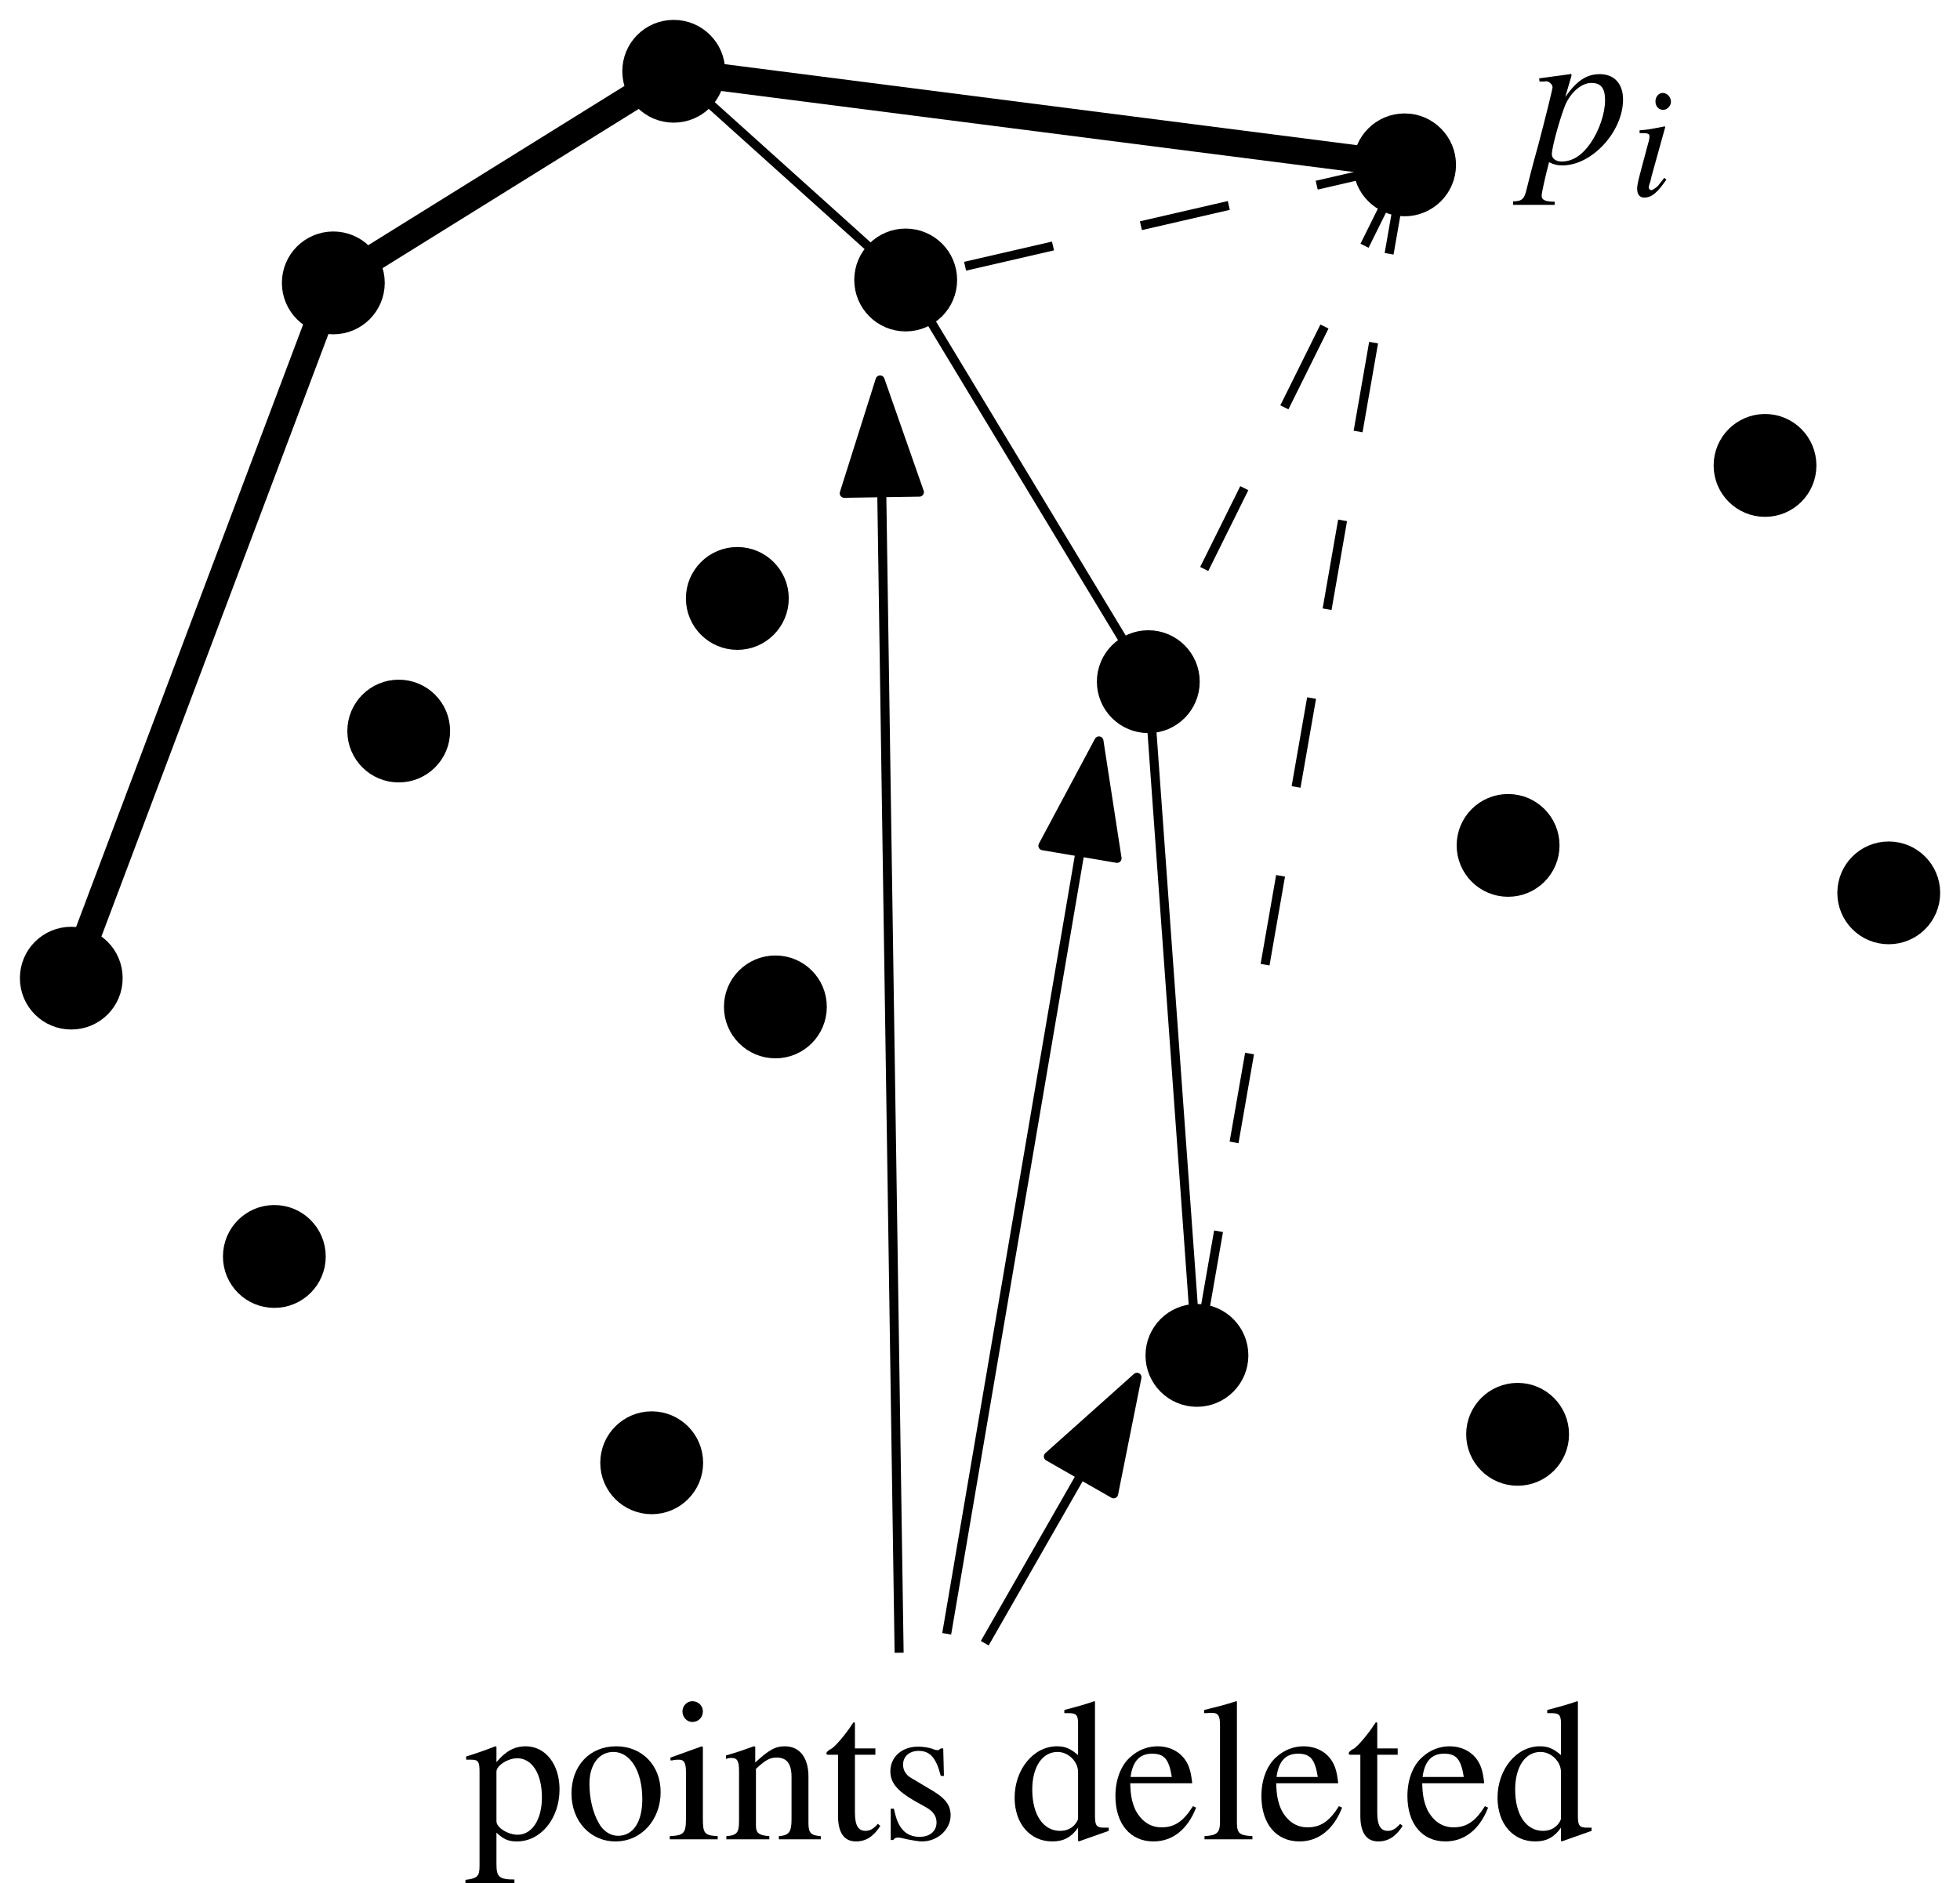 <?xml version="1.0" encoding="UTF-8"?>
<svg xmlns="http://www.w3.org/2000/svg" xmlns:xlink="http://www.w3.org/1999/xlink" width="86.907pt" height="83.504pt" viewBox="0 0 86.907 83.504" version="1.1">
<defs>
<g>
<symbol overflow="visible" id="glyph0-0">
<path style="stroke:none;" d=""/>
</symbol>
<symbol overflow="visible" id="glyph0-1">
<path style="stroke:none;" d="M 0.5 -3.625 L 0.703 -3.625 C 0.703 -3.625 0.719 -3.625 0.734 -3.625 C 0.859 -3.688 1.078 -3.516 1.078 -3.375 C 1.078 -3.297 0.766 -2.031 0.453 -0.844 C 0.203 0.047 -0.016 0.906 -0.078 1.172 C -0.172 1.578 -0.281 1.688 -0.672 1.688 L -0.672 1.844 L 1.172 1.844 L 1.172 1.703 C 0.75 1.703 0.594 1.625 0.594 1.438 C 0.594 1.312 0.75 0.609 0.922 -0.047 C 1.141 0.062 1.312 0.094 1.516 0.094 C 2.828 0.094 4.203 -1.406 4.203 -2.828 C 4.203 -3.531 3.812 -3.953 3.172 -3.953 C 2.594 -3.953 2.156 -3.672 1.641 -2.938 L 1.906 -3.844 L 1.922 -3.922 C 1.922 -3.922 1.922 -3.922 1.906 -3.953 L 1.891 -3.953 C 1.891 -3.969 1.891 -3.969 1.891 -3.969 L 1.859 -3.953 L 0.484 -3.766 Z M 2.844 -3.562 C 3.234 -3.547 3.406 -3.312 3.406 -2.797 C 3.406 -2.203 3.141 -1.438 2.75 -0.875 C 2.375 -0.344 1.953 -0.078 1.484 -0.078 C 1.234 -0.078 1.047 -0.203 1.047 -0.406 C 1.047 -0.703 1.375 -1.891 1.625 -2.547 C 1.875 -3.156 2.391 -3.594 2.844 -3.562 Z M 2.844 -3.562 "/>
</symbol>
<symbol overflow="visible" id="glyph1-0">
<path style="stroke:none;" d=""/>
</symbol>
<symbol overflow="visible" id="glyph1-1">
<path style="stroke:none;" d="M 1.547 -0.797 C 1.375 -0.578 1.328 -0.516 1.266 -0.438 C 1.141 -0.328 1.031 -0.25 0.969 -0.25 C 0.922 -0.25 0.859 -0.312 0.859 -0.359 C 0.859 -0.422 0.891 -0.531 0.938 -0.656 C 0.938 -0.688 0.953 -0.734 0.969 -0.781 L 0.969 -0.812 L 1.594 -3.062 L 1.562 -3.078 C 0.859 -2.938 0.719 -2.922 0.453 -2.906 L 0.453 -2.781 C 0.828 -2.781 0.891 -2.766 0.891 -2.625 C 0.891 -2.562 0.875 -2.453 0.828 -2.312 L 0.5 -1.078 C 0.391 -0.672 0.344 -0.453 0.344 -0.328 C 0.344 -0.062 0.453 0.078 0.656 0.078 C 0.984 0.078 1.234 -0.125 1.641 -0.719 Z M 1.484 -4.562 C 1.297 -4.562 1.156 -4.391 1.156 -4.188 C 1.156 -3.969 1.297 -3.812 1.5 -3.812 C 1.672 -3.812 1.844 -3.984 1.844 -4.172 C 1.844 -4.375 1.672 -4.562 1.484 -4.562 Z M 1.484 -4.562 "/>
</symbol>
<symbol overflow="visible" id="glyph2-0">
<path style="stroke:none;" d=""/>
</symbol>
<symbol overflow="visible" id="glyph2-1">
<path style="stroke:none;" d="M 0.078 -3.531 C 0.156 -3.531 0.219 -3.531 0.312 -3.531 C 0.609 -3.531 0.672 -3.438 0.672 -3.016 L 0.672 1.172 C 0.672 1.641 0.578 1.734 0.047 1.797 L 0.047 1.953 L 2.219 1.953 L 2.219 1.781 C 1.547 1.781 1.422 1.672 1.422 1.109 L 1.422 -0.297 C 1.734 0 1.953 0.094 2.328 0.094 C 3.391 0.094 4.219 -0.922 4.219 -2.219 C 4.219 -3.328 3.594 -4.125 2.719 -4.125 C 2.219 -4.125 1.828 -3.906 1.422 -3.422 L 1.422 -4.109 L 1.375 -4.125 C 0.891 -3.938 0.578 -3.828 0.078 -3.672 Z M 1.422 -3 C 1.422 -3.266 1.922 -3.594 2.344 -3.594 C 3 -3.594 3.438 -2.906 3.438 -1.859 C 3.438 -0.875 3 -0.203 2.359 -0.203 C 1.938 -0.203 1.422 -0.516 1.422 -0.797 Z M 1.422 -3 "/>
</symbol>
<symbol overflow="visible" id="glyph2-2">
<path style="stroke:none;" d="M 2.25 -4.125 C 1.078 -4.125 0.266 -3.266 0.266 -2.031 C 0.266 -0.812 1.094 0.094 2.219 0.094 C 3.359 0.094 4.219 -0.859 4.219 -2.094 C 4.219 -3.281 3.391 -4.125 2.25 -4.125 Z M 2.125 -3.875 C 2.875 -3.875 3.406 -3.016 3.406 -1.781 C 3.406 -0.766 3 -0.156 2.328 -0.156 C 1.984 -0.156 1.656 -0.375 1.469 -0.734 C 1.203 -1.203 1.062 -1.828 1.062 -2.469 C 1.062 -3.312 1.484 -3.875 2.125 -3.875 Z M 2.125 -3.875 "/>
</symbol>
<symbol overflow="visible" id="glyph2-3">
<path style="stroke:none;" d="M 1.562 -4.125 L 0.172 -3.625 L 0.172 -3.5 L 0.25 -3.5 C 0.359 -3.531 0.469 -3.531 0.562 -3.531 C 0.766 -3.531 0.859 -3.391 0.859 -3 L 0.859 -0.922 C 0.859 -0.266 0.766 -0.172 0.141 -0.141 L 0.141 0 L 2.266 0 L 2.266 -0.141 C 1.672 -0.172 1.609 -0.266 1.609 -0.922 L 1.609 -4.094 Z M 1.141 -6.125 C 0.906 -6.125 0.703 -5.922 0.703 -5.672 C 0.703 -5.422 0.891 -5.203 1.141 -5.203 C 1.406 -5.203 1.609 -5.406 1.609 -5.672 C 1.609 -5.922 1.406 -6.125 1.141 -6.125 Z M 1.141 -6.125 "/>
</symbol>
<symbol overflow="visible" id="glyph2-4">
<path style="stroke:none;" d="M 0.141 -3.562 C 0.203 -3.594 0.281 -3.609 0.391 -3.609 C 0.641 -3.609 0.719 -3.469 0.719 -3.031 L 0.719 -0.812 C 0.719 -0.297 0.625 -0.172 0.156 -0.141 L 0.156 0 L 2.062 0 L 2.062 -0.141 C 1.609 -0.172 1.469 -0.281 1.469 -0.594 L 1.469 -3.125 C 1.906 -3.531 2.094 -3.625 2.391 -3.625 C 2.828 -3.625 3.047 -3.359 3.047 -2.766 L 3.047 -0.891 C 3.047 -0.328 2.938 -0.172 2.484 -0.141 L 2.484 0 L 4.344 0 L 4.344 -0.141 C 3.906 -0.172 3.797 -0.281 3.797 -0.719 L 3.797 -2.781 C 3.797 -3.625 3.406 -4.125 2.75 -4.125 C 2.328 -4.125 2.047 -3.969 1.438 -3.406 L 1.438 -4.109 L 1.375 -4.125 C 0.938 -3.969 0.641 -3.859 0.141 -3.719 Z M 0.141 -3.562 "/>
</symbol>
<symbol overflow="visible" id="glyph2-5">
<path style="stroke:none;" d="M 2.281 -4.031 L 1.375 -4.031 L 1.375 -5.078 C 1.375 -5.172 1.375 -5.188 1.312 -5.188 C 1.25 -5.109 1.203 -5.031 1.141 -4.938 C 0.797 -4.453 0.406 -4.016 0.266 -3.984 C 0.172 -3.922 0.109 -3.859 0.109 -3.812 C 0.109 -3.781 0.125 -3.766 0.156 -3.75 L 0.625 -3.75 L 0.625 -1.047 C 0.625 -0.297 0.891 0.094 1.422 0.094 C 1.859 0.094 2.203 -0.125 2.5 -0.594 L 2.391 -0.688 C 2.203 -0.469 2.047 -0.375 1.844 -0.375 C 1.516 -0.375 1.375 -0.625 1.375 -1.188 L 1.375 -3.75 L 2.281 -3.75 Z M 2.281 -4.031 "/>
</symbol>
<symbol overflow="visible" id="glyph2-6">
<path style="stroke:none;" d="M 2.828 -2.812 L 2.797 -4.031 L 2.688 -4.031 L 2.672 -4.016 C 2.594 -3.953 2.578 -3.953 2.547 -3.953 C 2.5 -3.953 2.406 -3.969 2.312 -4.016 C 2.109 -4.078 1.906 -4.109 1.672 -4.109 C 0.969 -4.109 0.453 -3.656 0.453 -3.016 C 0.453 -2.516 0.75 -2.156 1.5 -1.719 L 2.031 -1.422 C 2.344 -1.25 2.5 -1.031 2.5 -0.75 C 2.5 -0.359 2.203 -0.109 1.75 -0.109 C 1.438 -0.109 1.172 -0.219 1 -0.422 C 0.812 -0.641 0.719 -0.859 0.609 -1.359 L 0.469 -1.359 L 0.469 0.031 L 0.578 0.031 C 0.641 -0.047 0.688 -0.078 0.797 -0.078 C 0.875 -0.078 1 -0.047 1.203 0 C 1.453 0.047 1.688 0.094 1.859 0.094 C 2.547 0.094 3.125 -0.438 3.125 -1.062 C 3.125 -1.5 2.906 -1.797 2.375 -2.125 L 1.406 -2.703 C 1.141 -2.844 1.016 -3.062 1.016 -3.312 C 1.016 -3.672 1.297 -3.922 1.703 -3.922 C 2.219 -3.922 2.484 -3.609 2.688 -2.812 Z M 2.828 -2.812 "/>
</symbol>
<symbol overflow="visible" id="glyph2-7">
<path style="stroke:none;" d="M 3.078 0.094 L 4.406 -0.375 L 4.406 -0.516 C 4.25 -0.516 4.219 -0.516 4.203 -0.516 C 3.875 -0.516 3.797 -0.609 3.797 -1.016 L 3.797 -6.109 L 3.766 -6.125 C 3.328 -5.969 3.016 -5.891 2.438 -5.734 L 2.438 -5.594 C 2.516 -5.594 2.562 -5.594 2.641 -5.594 C 2.969 -5.594 3.047 -5.5 3.047 -5.141 L 3.047 -3.734 C 2.703 -4.031 2.469 -4.125 2.109 -4.125 C 1.078 -4.125 0.234 -3.109 0.234 -1.844 C 0.234 -0.688 0.922 0.094 1.906 0.094 C 2.406 0.094 2.75 -0.094 3.047 -0.516 L 3.047 0.062 Z M 3.047 -0.922 C 3.047 -0.859 2.984 -0.75 2.891 -0.641 C 2.734 -0.469 2.516 -0.375 2.25 -0.375 C 1.5 -0.375 1.016 -1.094 1.016 -2.203 C 1.016 -3.203 1.453 -3.875 2.141 -3.875 C 2.609 -3.875 3.047 -3.453 3.047 -2.984 Z M 3.047 -0.922 "/>
</symbol>
<symbol overflow="visible" id="glyph2-8">
<path style="stroke:none;" d="M 3.656 -1.469 C 3.234 -0.797 2.844 -0.531 2.266 -0.531 C 1.766 -0.531 1.375 -0.797 1.109 -1.297 C 0.953 -1.641 0.891 -1.938 0.875 -2.484 L 3.625 -2.484 C 3.562 -3.062 3.469 -3.328 3.25 -3.609 C 2.984 -3.938 2.562 -4.125 2.094 -4.125 C 1.656 -4.125 1.234 -3.969 0.891 -3.656 C 0.469 -3.297 0.219 -2.656 0.219 -1.922 C 0.219 -0.688 0.875 0.094 1.906 0.094 C 2.75 0.094 3.422 -0.438 3.797 -1.406 Z M 0.891 -2.766 C 0.984 -3.469 1.297 -3.797 1.844 -3.797 C 2.391 -3.797 2.594 -3.547 2.719 -2.766 Z M 0.891 -2.766 "/>
</symbol>
<symbol overflow="visible" id="glyph2-9">
<path style="stroke:none;" d="M 0.172 -5.594 L 0.219 -5.594 C 0.328 -5.594 0.438 -5.609 0.5 -5.609 C 0.797 -5.609 0.875 -5.484 0.875 -5.062 L 0.875 -0.781 C 0.875 -0.297 0.75 -0.172 0.188 -0.141 L 0.188 0 L 2.312 0 L 2.312 -0.141 C 1.734 -0.172 1.625 -0.266 1.625 -0.75 L 1.625 -6.109 L 1.594 -6.125 C 1.125 -5.969 0.797 -5.891 0.172 -5.734 Z M 0.172 -5.594 "/>
</symbol>
</g>
<clipPath id="clip1">
  <path d="M 81 37 L 86.906 37 L 86.906 42 L 81 42 Z M 81 37 "/>
</clipPath>
<clipPath id="clip2">
  <path d="M 20 75 L 43 75 L 43 83.504 L 20 83.504 Z M 20 75 "/>
</clipPath>
</defs>
<g id="surface1">
<path style="fill-rule:evenodd;fill:rgb(0%,0%,0%);fill-opacity:1;stroke-width:0.76;stroke-linecap:butt;stroke-linejoin:round;stroke:rgb(0%,0%,0%);stroke-opacity:1;stroke-miterlimit:10;" d="M 259.106 418.912 C 259.106 419.963 258.258 420.81 257.207 420.81 C 256.156 420.81 255.309 419.963 255.309 418.912 C 255.309 417.861 256.156 417.014 257.207 417.014 C 258.258 417.014 259.106 417.861 259.106 418.912 Z M 259.106 418.912 " transform="matrix(1,0,0,-1,-254.047,462.287)"/>
<path style="fill-rule:evenodd;fill:rgb(0%,0%,0%);fill-opacity:1;stroke-width:0.76;stroke-linecap:butt;stroke-linejoin:round;stroke:rgb(0%,0%,0%);stroke-opacity:1;stroke-miterlimit:10;" d="M 270.727 449.744 C 270.727 450.791 269.875 451.642 268.824 451.642 C 267.777 451.642 266.926 450.791 266.926 449.744 C 266.926 448.693 267.777 447.842 268.824 447.842 C 269.875 447.842 270.727 448.693 270.727 449.744 Z M 270.727 449.744 " transform="matrix(1,0,0,-1,-254.047,462.287)"/>
<path style="fill-rule:evenodd;fill:rgb(0%,0%,0%);fill-opacity:1;stroke-width:0.76;stroke-linecap:butt;stroke-linejoin:round;stroke:rgb(0%,0%,0%);stroke-opacity:1;stroke-miterlimit:10;" d="M 285.82 459.127 C 285.82 460.178 284.969 461.025 283.918 461.025 C 282.867 461.025 282.02 460.178 282.02 459.127 C 282.02 458.076 282.867 457.228 283.918 457.228 C 284.969 457.228 285.82 458.076 285.82 459.127 Z M 285.82 459.127 " transform="matrix(1,0,0,-1,-254.047,462.287)"/>
<path style="fill-rule:evenodd;fill:rgb(0%,0%,0%);fill-opacity:1;stroke-width:0.76;stroke-linecap:butt;stroke-linejoin:round;stroke:rgb(0%,0%,0%);stroke-opacity:1;stroke-miterlimit:10;" d="M 296.106 449.873 C 296.106 450.924 295.254 451.771 294.203 451.771 C 293.156 451.771 292.305 450.924 292.305 449.873 C 292.305 448.822 293.156 447.971 294.203 447.971 C 295.254 447.971 296.106 448.822 296.106 449.873 Z M 296.106 449.873 " transform="matrix(1,0,0,-1,-254.047,462.287)"/>
<path style="fill-rule:evenodd;fill:rgb(0%,0%,0%);fill-opacity:1;stroke-width:0.76;stroke-linecap:butt;stroke-linejoin:round;stroke:rgb(0%,0%,0%);stroke-opacity:1;stroke-miterlimit:10;" d="M 306.863 432.06 C 306.863 433.107 306.012 433.959 304.965 433.959 C 303.914 433.959 303.063 433.107 303.063 432.06 C 303.063 431.01 303.914 430.158 304.965 430.158 C 306.012 430.158 306.863 431.01 306.863 432.06 Z M 306.863 432.06 " transform="matrix(1,0,0,-1,-254.047,462.287)"/>
<path style="fill-rule:evenodd;fill:rgb(0%,0%,0%);fill-opacity:1;stroke-width:0.76;stroke-linecap:butt;stroke-linejoin:round;stroke:rgb(0%,0%,0%);stroke-opacity:1;stroke-miterlimit:10;" d="M 309.02 402.182 C 309.02 403.232 308.168 404.084 307.117 404.084 C 306.07 404.084 305.219 403.232 305.219 402.182 C 305.219 401.135 306.07 400.283 307.117 400.283 C 308.168 400.283 309.02 401.135 309.02 402.182 Z M 309.02 402.182 " transform="matrix(1,0,0,-1,-254.047,462.287)"/>
<path style="fill-rule:evenodd;fill:rgb(0%,0%,0%);fill-opacity:1;stroke-width:0.76;stroke-linecap:butt;stroke-linejoin:round;stroke:rgb(0%,0%,0%);stroke-opacity:1;stroke-miterlimit:10;" d="M 268.11 406.568 C 268.11 407.619 267.262 408.471 266.211 408.471 C 265.16 408.471 264.313 407.619 264.313 406.568 C 264.313 405.521 265.16 404.67 266.211 404.67 C 267.262 404.67 268.11 405.521 268.11 406.568 Z M 268.11 406.568 " transform="matrix(1,0,0,-1,-254.047,462.287)"/>
<path style="fill-rule:evenodd;fill:rgb(0%,0%,0%);fill-opacity:1;stroke-width:0.76;stroke-linecap:butt;stroke-linejoin:round;stroke:rgb(0%,0%,0%);stroke-opacity:1;stroke-miterlimit:10;" d="M 318.227 454.974 C 318.227 456.025 317.375 456.877 316.328 456.877 C 315.277 456.877 314.426 456.025 314.426 454.974 C 314.426 453.928 315.277 453.076 316.328 453.076 C 317.375 453.076 318.227 453.928 318.227 454.974 Z M 318.227 454.974 " transform="matrix(1,0,0,-1,-254.047,462.287)"/>
<path style="fill-rule:evenodd;fill:rgb(0%,0%,0%);fill-opacity:1;stroke-width:0.76;stroke-linecap:butt;stroke-linejoin:round;stroke:rgb(0%,0%,0%);stroke-opacity:1;stroke-miterlimit:10;" d="M 290.328 417.639 C 290.328 418.689 289.481 419.537 288.43 419.537 C 287.379 419.537 286.527 418.689 286.527 417.639 C 286.527 416.588 287.379 415.736 288.43 415.736 C 289.481 415.736 290.328 416.588 290.328 417.639 Z M 290.328 417.639 " transform="matrix(1,0,0,-1,-254.047,462.287)"/>
<path style="fill-rule:evenodd;fill:rgb(0%,0%,0%);fill-opacity:1;stroke-width:0.76;stroke-linecap:butt;stroke-linejoin:round;stroke:rgb(0%,0%,0%);stroke-opacity:1;stroke-miterlimit:10;" d="M 273.625 429.869 C 273.625 430.92 272.777 431.767 271.727 431.767 C 270.68 431.767 269.828 430.92 269.828 429.869 C 269.828 428.818 270.68 427.971 271.727 427.971 C 272.777 427.971 273.625 428.818 273.625 429.869 Z M 273.625 429.869 " transform="matrix(1,0,0,-1,-254.047,462.287)"/>
<path style="fill-rule:evenodd;fill:rgb(0%,0%,0%);fill-opacity:1;stroke-width:0.76;stroke-linecap:butt;stroke-linejoin:round;stroke:rgb(0%,0%,0%);stroke-opacity:1;stroke-miterlimit:10;" d="M 288.641 435.752 C 288.641 436.799 287.789 437.65 286.742 437.65 C 285.692 437.65 284.84 436.799 284.84 435.752 C 284.84 434.701 285.692 433.849 286.742 433.849 C 287.789 433.849 288.641 434.701 288.641 435.752 Z M 288.641 435.752 " transform="matrix(1,0,0,-1,-254.047,462.287)"/>
<path style="fill-rule:evenodd;fill:rgb(0%,0%,0%);fill-opacity:1;stroke-width:0.76;stroke-linecap:butt;stroke-linejoin:round;stroke:rgb(0%,0%,0%);stroke-opacity:1;stroke-miterlimit:10;" d="M 284.844 397.42 C 284.844 398.471 283.992 399.322 282.945 399.322 C 281.895 399.322 281.043 398.471 281.043 397.42 C 281.043 396.373 281.895 395.521 282.945 395.521 C 283.992 395.521 284.844 396.373 284.844 397.42 Z M 284.844 397.42 " transform="matrix(1,0,0,-1,-254.047,462.287)"/>
<path style="fill-rule:evenodd;fill:rgb(0%,0%,0%);fill-opacity:1;stroke-width:0.76;stroke-linecap:butt;stroke-linejoin:round;stroke:rgb(0%,0%,0%);stroke-opacity:1;stroke-miterlimit:10;" d="M 322.817 424.799 C 322.817 425.849 321.965 426.697 320.918 426.697 C 319.867 426.697 319.016 425.849 319.016 424.799 C 319.016 423.748 319.867 422.9 320.918 422.9 C 321.965 422.9 322.817 423.748 322.817 424.799 Z M 322.817 424.799 " transform="matrix(1,0,0,-1,-254.047,462.287)"/>
<path style="fill-rule:evenodd;fill:rgb(0%,0%,0%);fill-opacity:1;stroke-width:0.76;stroke-linecap:butt;stroke-linejoin:round;stroke:rgb(0%,0%,0%);stroke-opacity:1;stroke-miterlimit:10;" d="M 334.207 441.646 C 334.207 442.697 333.36 443.549 332.309 443.549 C 331.262 443.549 330.41 442.697 330.41 441.646 C 330.41 440.596 331.262 439.748 332.309 439.748 C 333.36 439.748 334.207 440.596 334.207 441.646 Z M 334.207 441.646 " transform="matrix(1,0,0,-1,-254.047,462.287)"/>
<path style="fill-rule:evenodd;fill:rgb(0%,0%,0%);fill-opacity:1;stroke-width:0.76;stroke-linecap:butt;stroke-linejoin:round;stroke:rgb(0%,0%,0%);stroke-opacity:1;stroke-miterlimit:10;" d="M 323.238 398.685 C 323.238 399.732 322.387 400.584 321.34 400.584 C 320.289 400.584 319.438 399.732 319.438 398.685 C 319.438 397.635 320.289 396.783 321.34 396.783 C 322.387 396.783 323.238 397.635 323.238 398.685 Z M 323.238 398.685 " transform="matrix(1,0,0,-1,-254.047,462.287)"/>
<path style=" stroke:none;fill-rule:evenodd;fill:rgb(0%,0%,0%);fill-opacity:1;" d="M 85.648 39.594 C 85.648 38.547 84.797 37.695 83.746 37.695 C 82.695 37.695 81.848 38.547 81.848 39.594 C 81.848 40.645 82.695 41.492 83.746 41.492 C 84.797 41.492 85.648 40.645 85.648 39.594 Z M 85.648 39.594 "/>
<g clip-path="url(#clip1)" clip-rule="nonzero">
<path style="fill:none;stroke-width:0.76;stroke-linecap:butt;stroke-linejoin:round;stroke:rgb(0%,0%,0%);stroke-opacity:1;stroke-miterlimit:10;" d="M 339.695 422.693 C 339.695 423.74 338.844 424.592 337.793 424.592 C 336.742 424.592 335.895 423.74 335.895 422.693 C 335.895 421.642 336.742 420.795 337.793 420.795 C 338.844 420.795 339.695 421.642 339.695 422.693 Z M 339.695 422.693 " transform="matrix(1,0,0,-1,-254.047,462.287)"/>
</g>
<g style="fill:rgb(0%,0%,0%);fill-opacity:1;">
  <use xlink:href="#glyph0-1" x="67.763" y="7.241"/>
</g>
<g style="fill:rgb(0%,0%,0%);fill-opacity:1;">
  <use xlink:href="#glyph1-1" x="72.247" y="8.683"/>
</g>
<path style="fill:none;stroke-width:0.4;stroke-linecap:butt;stroke-linejoin:round;stroke:rgb(0%,0%,0%);stroke-opacity:1;stroke-dasharray:4;stroke-miterlimit:10;" d="M 316.328 454.974 L 307.117 402.182 " transform="matrix(1,0,0,-1,-254.047,462.287)"/>
<path style="fill:none;stroke-width:0.4;stroke-linecap:butt;stroke-linejoin:round;stroke:rgb(0%,0%,0%);stroke-opacity:1;stroke-dasharray:4;stroke-miterlimit:10;" d="M 316.328 454.974 L 304.965 432.06 " transform="matrix(1,0,0,-1,-254.047,462.287)"/>
<path style="fill:none;stroke-width:0.4;stroke-linecap:butt;stroke-linejoin:round;stroke:rgb(0%,0%,0%);stroke-opacity:1;stroke-dasharray:4;stroke-miterlimit:10;" d="M 316.328 454.974 L 294.203 449.873 " transform="matrix(1,0,0,-1,-254.047,462.287)"/>
<path style="fill:none;stroke-width:1.2;stroke-linecap:butt;stroke-linejoin:round;stroke:rgb(0%,0%,0%);stroke-opacity:1;stroke-miterlimit:10;" d="M 257.207 418.912 L 268.824 449.744 L 283.918 459.127 L 316.328 454.974 " transform="matrix(1,0,0,-1,-254.047,462.287)"/>
<g clip-path="url(#clip2)" clip-rule="nonzero">
<g style="fill:rgb(0%,0%,0%);fill-opacity:1;">
  <use xlink:href="#glyph2-1" x="20.591" y="81.563"/>
  <use xlink:href="#glyph2-2" x="25.074" y="81.563"/>
  <use xlink:href="#glyph2-3" x="29.557" y="81.563"/>
  <use xlink:href="#glyph2-4" x="32.05" y="81.563"/>
  <use xlink:href="#glyph2-5" x="36.533" y="81.563"/>
  <use xlink:href="#glyph2-6" x="39.026" y="81.563"/>
</g>
</g>
<g style="fill:rgb(0%,0%,0%);fill-opacity:1;">
  <use xlink:href="#glyph2-7" x="44.755" y="81.563"/>
  <use xlink:href="#glyph2-8" x="49.239" y="81.563"/>
  <use xlink:href="#glyph2-9" x="53.22" y="81.563"/>
  <use xlink:href="#glyph2-8" x="55.712" y="81.563"/>
  <use xlink:href="#glyph2-5" x="59.693" y="81.563"/>
  <use xlink:href="#glyph2-8" x="62.186" y="81.563"/>
  <use xlink:href="#glyph2-7" x="66.167" y="81.563"/>
</g>
<path style="fill:none;stroke-width:0.4;stroke-linecap:butt;stroke-linejoin:round;stroke:rgb(0%,0%,0%);stroke-opacity:1;stroke-miterlimit:10;" d="M 293.914 388.998 L 293.07 445.439 " transform="matrix(1,0,0,-1,-254.047,462.287)"/>
<path style="fill-rule:evenodd;fill:rgb(0%,0%,0%);fill-opacity:1;stroke-width:0.4;stroke-linecap:butt;stroke-linejoin:round;stroke:rgb(0%,0%,0%);stroke-opacity:1;stroke-miterlimit:10;" d="M 293.07 445.439 L 291.481 440.412 L 294.813 440.463 Z M 293.07 445.439 " transform="matrix(1,0,0,-1,-254.047,462.287)"/>
<path style="fill:none;stroke-width:0.4;stroke-linecap:butt;stroke-linejoin:round;stroke:rgb(0%,0%,0%);stroke-opacity:1;stroke-miterlimit:10;" d="M 296.024 389.838 L 302.774 429.432 " transform="matrix(1,0,0,-1,-254.047,462.287)"/>
<path style="fill-rule:evenodd;fill:rgb(0%,0%,0%);fill-opacity:1;stroke-width:0.4;stroke-linecap:butt;stroke-linejoin:round;stroke:rgb(0%,0%,0%);stroke-opacity:1;stroke-miterlimit:10;" d="M 302.774 429.432 L 300.289 424.783 L 303.578 424.224 Z M 302.774 429.432 " transform="matrix(1,0,0,-1,-254.047,462.287)"/>
<path style="fill:none;stroke-width:0.4;stroke-linecap:butt;stroke-linejoin:round;stroke:rgb(0%,0%,0%);stroke-opacity:1;stroke-miterlimit:10;" d="M 297.711 389.42 L 304.461 401.213 " transform="matrix(1,0,0,-1,-254.047,462.287)"/>
<path style="fill-rule:evenodd;fill:rgb(0%,0%,0%);fill-opacity:1;stroke-width:0.4;stroke-linecap:butt;stroke-linejoin:round;stroke:rgb(0%,0%,0%);stroke-opacity:1;stroke-miterlimit:10;" d="M 304.461 401.213 L 300.531 397.701 L 303.426 396.045 Z M 304.461 401.213 " transform="matrix(1,0,0,-1,-254.047,462.287)"/>
<path style="fill:none;stroke-width:0.4;stroke-linecap:butt;stroke-linejoin:round;stroke:rgb(0%,0%,0%);stroke-opacity:1;stroke-miterlimit:10;" d="M 283.918 459.127 L 294.203 449.873 L 304.965 432.06 L 307.117 402.182 " transform="matrix(1,0,0,-1,-254.047,462.287)"/>
</g>
</svg>
